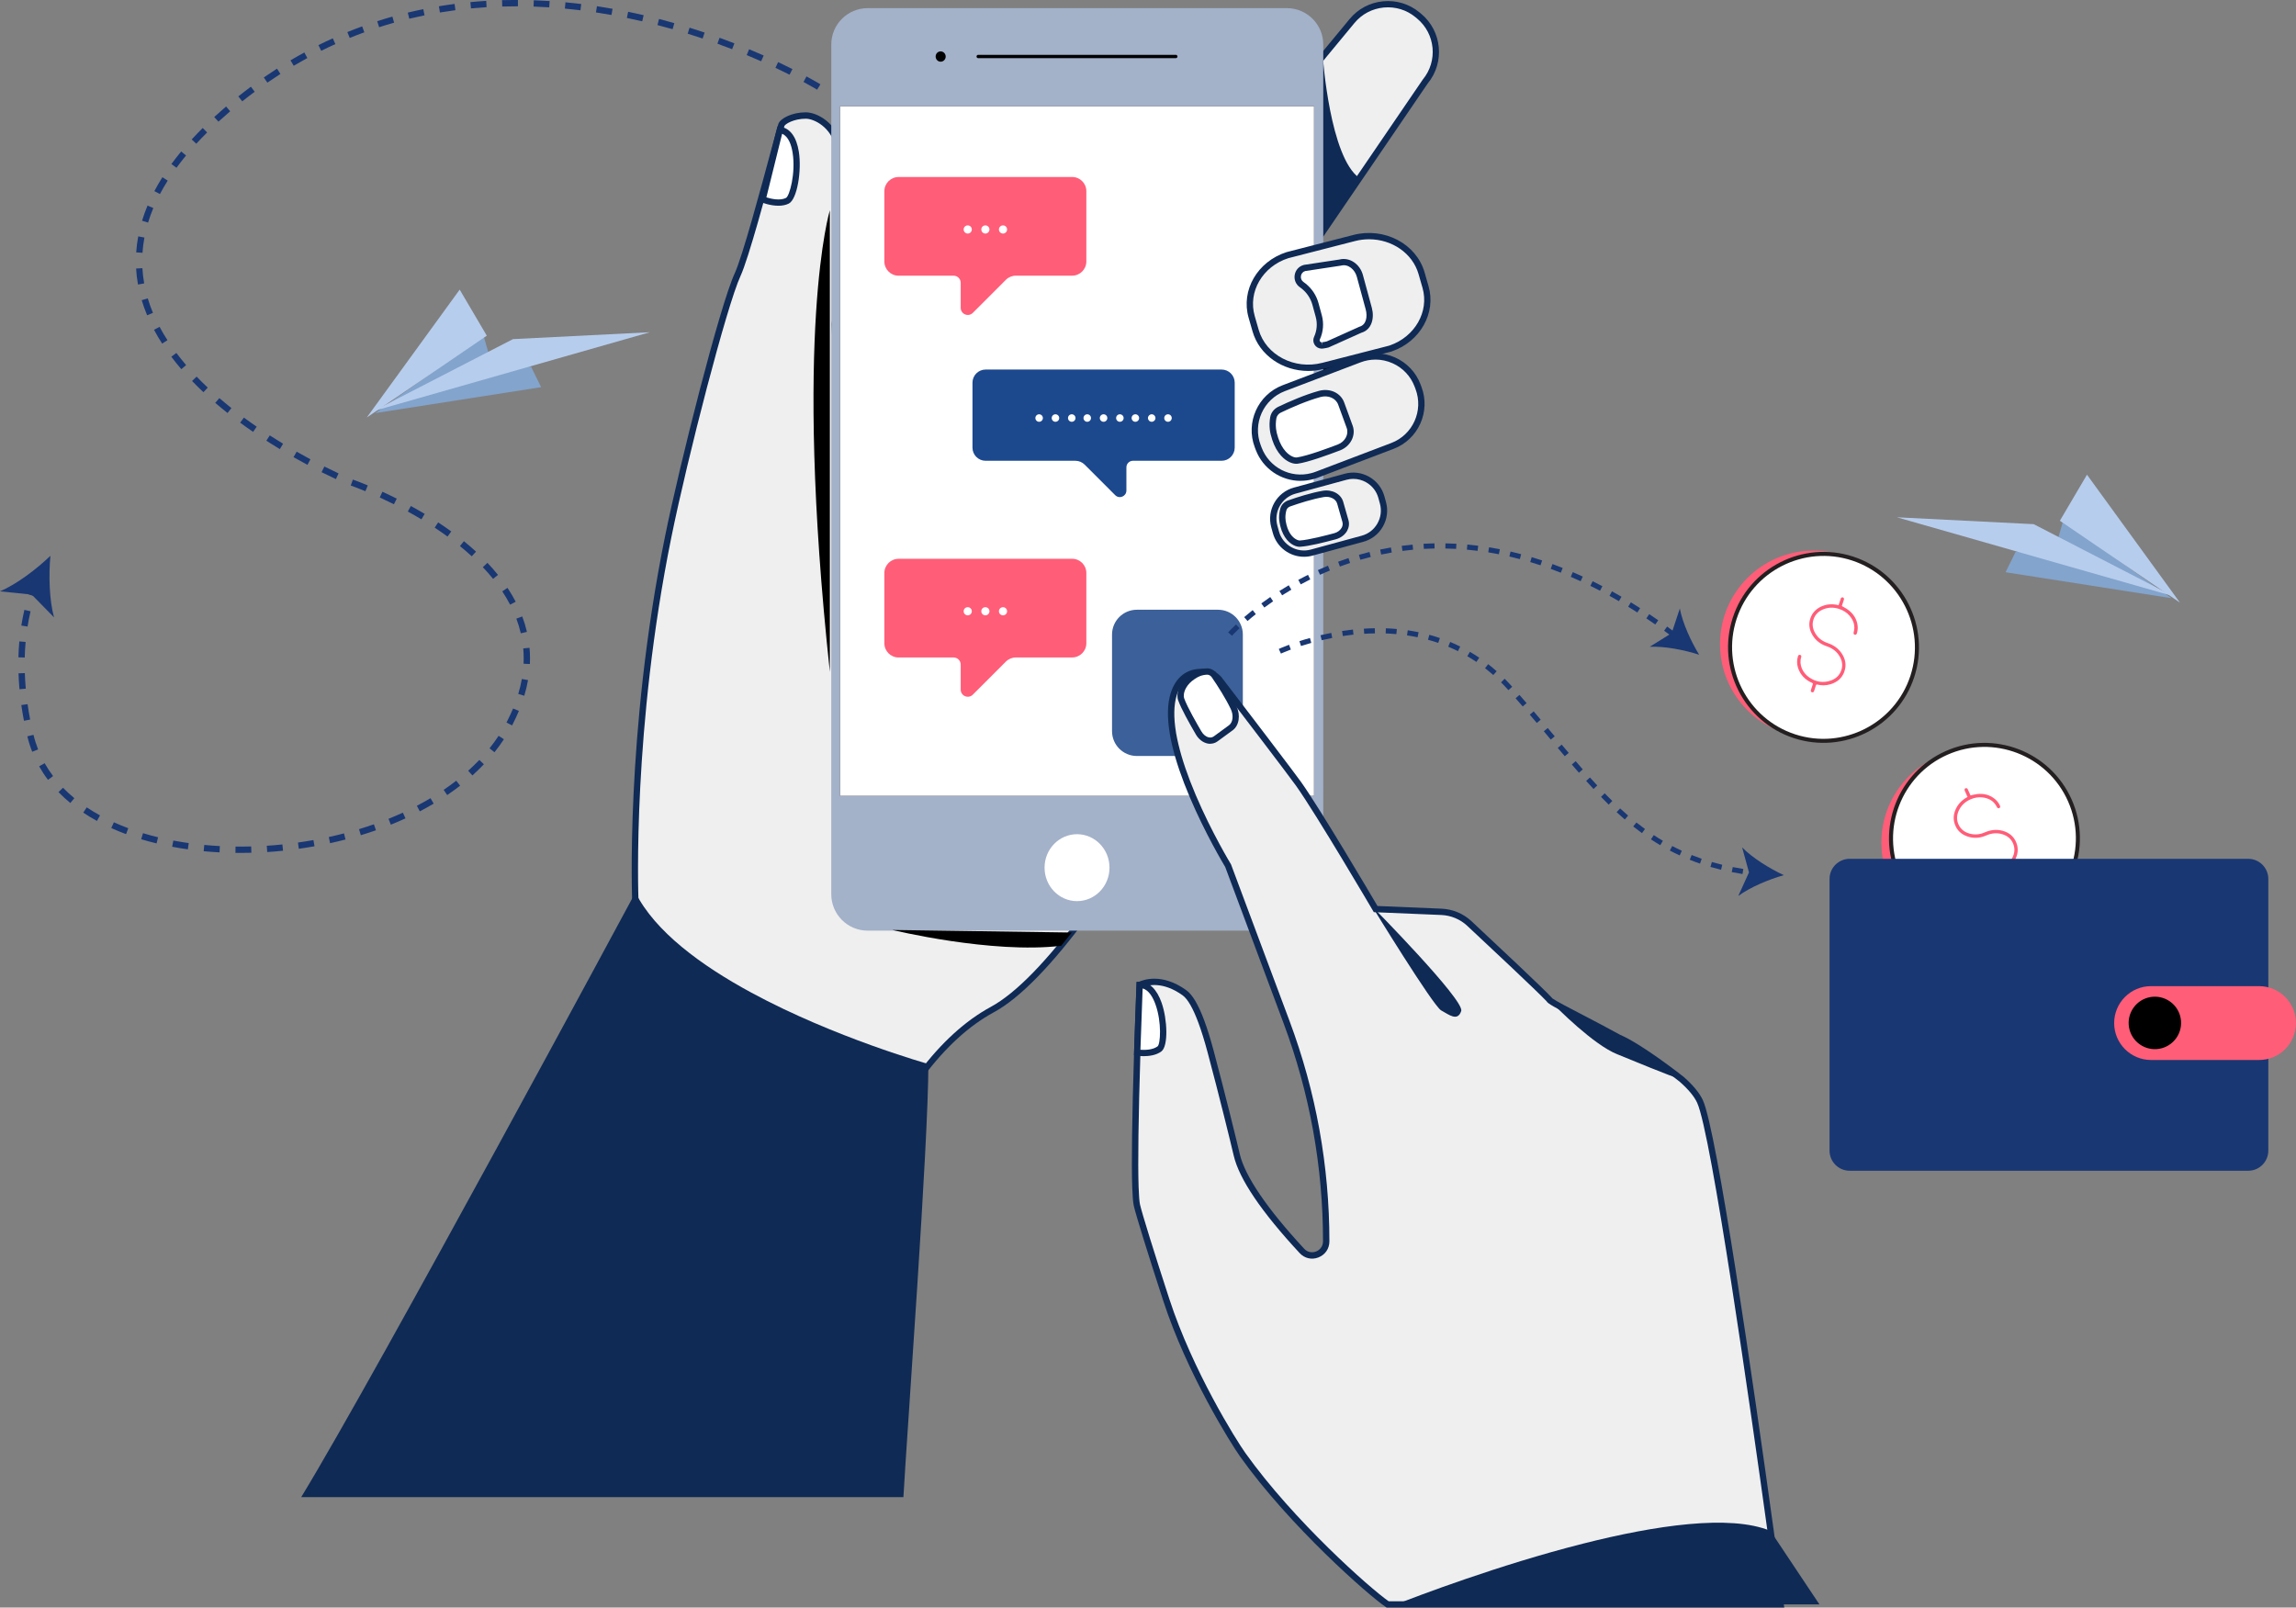 <svg width="477" height="334" viewBox="0 0 477 334" fill="none" xmlns="http://www.w3.org/2000/svg">
<rect x="0" y="0" width="477" height="334" fill="#808080" stroke="none"/>
<g clip-path="url(#clip0_992_5623)">
<path d="M296.087 16.943L282.419 36.994L269.005 56.667C268.188 57.652 267.241 57.998 266.214 57.899C262.995 57.596 259.014 52.952 255.907 50.376L255.591 50.115C251.5 46.728 250.918 40.61 254.304 36.517L274.805 11.723L280.884 4.366C284.27 0.273 290.386 -0.309 294.478 3.078L294.793 3.338C298.885 6.725 299.467 12.843 296.081 16.943H296.087Z" fill="#EFEFEF"/>
<path d="M266.547 58.568C266.417 58.568 266.287 58.562 266.151 58.549C263.539 58.302 260.722 55.676 257.999 53.137C257.107 52.307 256.272 51.527 255.486 50.877L255.17 50.617C253.053 48.864 251.747 46.387 251.487 43.638C251.227 40.889 252.044 38.207 253.796 36.096L280.389 3.951C282.14 1.833 284.616 0.526 287.365 0.266C290.113 0.006 292.794 0.83 294.904 2.576L295.22 2.836C299.597 6.459 300.216 12.955 296.613 17.339L269.543 57.038C268.695 58.072 267.693 58.574 266.547 58.574V58.568ZM275.467 11.958L275.319 12.137L254.817 36.932C253.288 38.777 252.576 41.111 252.805 43.514C253.034 45.917 254.173 48.078 256.018 49.608L256.334 49.867C257.151 50.542 257.999 51.335 258.903 52.177C261.348 54.456 264.115 57.032 266.281 57.243C267.16 57.329 267.872 57.007 268.503 56.246L295.592 16.521C298.755 12.694 298.216 7.004 294.391 3.839L294.075 3.579C292.23 2.05 289.89 1.338 287.489 1.561C285.087 1.79 282.927 2.929 281.398 4.774L275.467 11.945V11.958Z" fill="#0F2A54"/>
<path d="M282.443 67.559H273.926V81.981H282.443V67.559Z" fill="black"/>
<path d="M282.419 36.993L269.005 56.667C268.188 57.651 267.24 57.998 266.213 57.899L274.811 11.722C274.83 11.982 276.29 32.696 282.419 36.993Z" fill="#0F2A54"/>
<path d="M260.11 132.053C260.11 132.053 243.112 166.068 225.854 189.544C218.982 198.888 212.074 206.561 206.175 209.762C200.4 212.895 195.509 217.763 191.467 223.156C180.994 237.12 176.159 254.601 176.159 254.601L132.011 187.791C132.011 187.791 130.383 153.163 138.82 111.557C142.07 95.512 150.278 63.472 153.243 57.07C155.447 52.32 161.73 27.779 162.337 25.977C162.596 25.203 164.689 24.008 167.406 24.008C169.585 24.008 173.287 26.114 174.222 30.448C178.945 52.345 173.262 66.785 173.324 67.43C174.989 84.254 173.256 96.751 176.772 100.057C176.902 100.181 173.869 100.119 174.215 99.903C180.3 95.995 218.073 40.907 222.728 39.718C227.643 38.468 260.122 132.06 260.122 132.06L260.11 132.053Z" fill="#EFEFEF"/>
<path d="M176.4 256.155L131.361 187.989V187.81C131.336 187.463 129.82 152.624 138.17 111.414C141.265 96.131 149.591 63.367 152.643 56.778C154.24 53.329 158.133 38.901 160.219 31.148C161.018 28.194 161.544 26.244 161.705 25.754C162.089 24.609 164.522 23.339 167.388 23.339H167.394C169.796 23.339 173.825 25.55 174.847 30.293C177.595 43.031 177.366 55.267 174.172 66.649C174.085 66.965 173.993 67.287 173.968 67.411C174.587 73.715 174.735 79.3 174.859 84.229C175.008 89.988 175.125 94.571 175.98 97.332C180.282 92.67 188.787 81.313 197.057 70.259C211.263 51.267 220.072 39.694 222.548 39.062C223.73 38.758 226.188 38.133 243.861 85.164C252.496 108.151 260.642 131.589 260.723 131.818L260.815 132.078L260.692 132.326C260.525 132.666 243.471 166.656 226.374 189.909C218.574 200.517 211.882 207.384 206.478 210.313C201.347 213.1 196.469 217.54 191.981 223.521C181.705 237.219 176.828 254.57 176.778 254.743L176.394 256.131L176.4 256.155ZM132.655 187.574L175.93 253.065C177.304 248.669 182.194 234.414 190.941 222.76C195.54 216.629 200.561 212.059 205.859 209.186C211.09 206.35 217.639 199.606 225.321 189.153C241.589 167.034 257.819 135.131 259.398 132.004C258.494 129.403 251.029 108.008 243.037 86.706C227.847 46.189 223.848 40.752 222.82 40.362C220.468 41.18 208.082 57.738 198.116 71.058C189.251 82.904 180.808 94.193 176.537 98.67C176.735 99.029 176.964 99.333 177.218 99.574L177.558 99.896L177.372 100.33C177.261 100.571 177.1 100.936 174.686 100.714C174.234 100.67 173.677 100.621 173.547 100.088L173.435 99.636L173.856 99.345C174.147 99.159 174.525 98.837 174.977 98.397C173.856 95.499 173.733 90.725 173.565 84.279C173.435 79.356 173.293 73.77 172.674 67.491C172.655 67.287 172.711 67.076 172.928 66.308C176.066 55.131 176.283 43.112 173.584 30.584C172.68 26.398 169.115 24.665 167.406 24.665C164.85 24.665 163.104 25.791 162.962 26.182C162.807 26.634 162.231 28.782 161.501 31.501C159.254 39.836 155.49 53.787 153.844 57.342C151.015 63.441 142.862 94.942 139.464 111.686C131.448 151.219 132.556 184.831 132.661 187.581L132.655 187.574Z" fill="#0F2A54"/>
<path d="M267.347 1.69H180.264C176.086 1.69 172.699 5.078 172.699 9.258V185.791C172.699 189.97 176.086 193.358 180.264 193.358H267.347C271.524 193.358 274.911 189.97 274.911 185.791V9.258C274.911 5.078 271.524 1.69 267.347 1.69Z" fill="#A3B1C9"/>
<path d="M272.992 22.076H174.513V165.356H272.992V22.076Z" fill="black"/>
<path d="M223.755 187.227C227.481 187.227 230.502 184.114 230.502 180.273C230.502 176.433 227.481 173.319 223.755 173.319C220.029 173.319 217.008 176.433 217.008 180.273C217.008 184.114 220.029 187.227 223.755 187.227Z" fill="white"/>
<path d="M195.423 12.818C194.853 12.818 194.383 12.335 194.383 11.741C194.383 11.146 194.847 10.676 195.423 10.676C195.998 10.676 196.469 11.159 196.469 11.753C196.469 12.348 195.998 12.818 195.423 12.818Z" fill="black"/>
<path d="M203.21 12.081C203.025 12.081 202.876 11.927 202.876 11.741C202.876 11.555 203.025 11.394 203.21 11.394H244.288C244.474 11.394 244.622 11.549 244.622 11.741C244.622 11.933 244.474 12.081 244.288 12.081H203.21Z" fill="black"/>
<path d="M272.992 22.076H174.513V165.356H272.992V22.076Z" fill="white"/>
<path d="M162.027 26.987L158.449 41.434C158.449 41.434 161.575 42.715 163.587 41.719C165.593 40.728 167.233 27.767 162.027 26.987Z" fill="white"/>
<path d="M161.723 42.746C159.959 42.746 158.294 42.078 158.195 42.034L157.669 41.818L161.525 26.244L162.113 26.33C164.144 26.634 165.475 28.436 165.964 31.544C166.57 35.402 165.642 41.421 163.865 42.301C163.203 42.629 162.454 42.746 161.717 42.746H161.723ZM159.223 41.006C160.133 41.291 162.021 41.756 163.29 41.124C164.032 40.759 165.339 35.978 164.67 31.749C164.429 30.213 163.859 28.38 162.491 27.792L159.216 41.006H159.223Z" fill="#0F2A54"/>
<path d="M289.284 92.651L287.247 93.425L273.536 98.639C273.214 98.763 272.892 98.868 272.564 98.949C268.027 100.132 263.193 97.71 261.49 93.227L261.292 92.701C259.466 87.895 261.905 82.477 266.702 80.65L279.485 75.795L280.413 75.442L282.45 74.668C287.254 72.842 292.67 75.281 294.49 80.081L294.688 80.607C296.514 85.412 294.075 90.831 289.278 92.657L289.284 92.651Z" fill="#EFEFEF"/>
<path d="M270.206 99.908C266.151 99.908 262.388 97.425 260.883 93.462L260.685 92.936C258.729 87.784 261.323 82 266.473 80.037L282.221 74.049C284.709 73.108 287.421 73.188 289.859 74.284C292.298 75.38 294.162 77.356 295.109 79.839L295.307 80.365C297.263 85.517 294.663 91.301 289.519 93.258L273.771 99.246C273.418 99.382 273.066 99.493 272.725 99.574C271.883 99.791 271.035 99.896 270.206 99.896V99.908ZM285.749 74.712C284.715 74.712 283.675 74.897 282.685 75.275L266.937 81.263C262.462 82.966 260.209 87.988 261.905 92.465L262.103 92.991C263.681 97.14 268.101 99.432 272.397 98.311C272.694 98.236 272.991 98.144 273.301 98.026L289.049 92.038C293.524 90.335 295.777 85.313 294.081 80.836L293.883 80.309C293.06 78.148 291.444 76.433 289.321 75.479C288.176 74.965 286.962 74.705 285.749 74.705V74.712Z" fill="#0F2A54"/>
<path d="M278.148 92.967C275.858 93.834 271.717 95.375 269.5 95.691C268.875 95.784 267.718 95.444 266.641 94.261C265.997 93.555 265.378 92.546 264.914 91.152C264.697 90.496 264.517 89.839 264.443 89.164C264.356 88.372 264.381 87.585 264.517 86.805C264.641 86.099 265.124 85.461 265.824 85.121C265.824 85.121 265.83 85.121 265.836 85.121C268.194 83.994 271.364 82.625 274.149 81.857C276.074 81.325 278.018 82.173 278.631 83.858L278.922 84.644L280.395 88.675C281.002 90.347 280.011 92.267 278.142 92.967H278.148Z" fill="white"/>
<path d="M269.309 96.36C268.498 96.36 267.291 95.939 266.164 94.7C265.378 93.84 264.746 92.713 264.301 91.35C264.028 90.52 263.874 89.864 263.806 89.233C263.713 88.372 263.737 87.517 263.886 86.681C264.047 85.777 264.641 84.991 265.483 84.557L265.613 84.495C267.829 83.436 271.073 82.018 273.995 81.213C276.273 80.582 278.538 81.622 279.262 83.628L281.02 88.446C281.751 90.452 280.568 92.756 278.39 93.58C275.66 94.614 271.778 96.026 269.606 96.341C269.519 96.354 269.42 96.36 269.315 96.36H269.309ZM266.077 85.728C265.595 85.975 265.26 86.415 265.167 86.916C265.044 87.629 265.019 88.359 265.099 89.096C265.161 89.635 265.297 90.205 265.539 90.948C265.929 92.13 266.461 93.097 267.123 93.821C268.046 94.83 268.993 95.103 269.408 95.047C271.686 94.719 276.211 93.004 277.913 92.36C279.429 91.79 280.265 90.236 279.776 88.904L278.018 84.087C277.529 82.731 275.944 82.043 274.329 82.489C271.512 83.263 268.374 84.638 266.207 85.672L266.164 85.709L266.071 85.734L266.077 85.728Z" fill="#0F2A54"/>
<path d="M268.987 101.933L279.559 99.054C282.784 98.176 286.112 100.08 286.99 103.307L287.316 104.502C288.194 107.728 286.29 111.058 283.065 111.936L272.493 114.815C269.267 115.694 265.939 113.789 265.061 110.563L264.736 109.368C263.858 106.141 265.762 102.812 268.987 101.933Z" fill="#EFEFEF"/>
<path d="M270.906 115.68C267.953 115.68 265.242 113.717 264.431 110.733L264.103 109.538C263.131 105.965 265.242 102.274 268.813 101.302L279.386 98.422C281.107 97.952 282.915 98.187 284.475 99.079C286.034 99.97 287.149 101.413 287.619 103.135L287.947 104.33C288.418 106.051 288.182 107.859 287.291 109.42C286.4 110.98 284.957 112.095 283.237 112.566L272.664 115.445C272.076 115.606 271.488 115.68 270.906 115.68ZM281.144 99.493C280.674 99.493 280.197 99.555 279.733 99.686L269.16 102.565C266.288 103.345 264.586 106.324 265.372 109.197L265.7 110.392C266.48 113.265 269.457 114.962 272.323 114.182L282.896 111.302C284.283 110.925 285.44 110.027 286.158 108.77C286.876 107.513 287.062 106.057 286.691 104.67L286.363 103.475C285.985 102.088 285.087 100.93 283.831 100.212C283.001 99.735 282.079 99.493 281.15 99.493H281.144Z" fill="#0F2A54"/>
<path d="M277.349 111.414C275.405 111.934 271.896 112.85 270.057 112.95C269.389 112.987 268.045 112.423 267.172 110.658C266.956 110.231 266.776 109.736 266.634 109.166C266.504 108.646 266.411 108.132 266.399 107.612C266.386 106.999 266.467 106.392 266.634 105.803C266.789 105.271 267.228 104.807 267.829 104.596C267.829 104.596 267.835 104.596 267.841 104.596C269.853 103.884 272.564 103.035 274.904 102.627C276.52 102.342 278.055 103.122 278.432 104.454L278.705 105.407L279.522 108.268C279.899 109.593 278.94 110.999 277.355 111.42L277.349 111.414Z" fill="white"/>
<path d="M269.989 113.606C268.967 113.606 267.5 112.795 266.584 110.949C266.343 110.473 266.145 109.922 265.996 109.327C265.885 108.869 265.755 108.268 265.742 107.624C265.73 106.943 265.817 106.268 266.002 105.618C266.207 104.912 266.745 104.33 267.469 104.026H267.476L267.618 103.971C269.518 103.296 272.31 102.404 274.786 101.97C276.748 101.63 278.587 102.614 279.057 104.262L280.147 108.076C280.357 108.819 280.252 109.612 279.856 110.312C279.385 111.141 278.531 111.773 277.522 112.046C275.003 112.72 271.877 113.501 270.1 113.6C270.069 113.6 270.032 113.6 269.995 113.6L269.989 113.606ZM268.088 105.197L268.064 105.209C267.655 105.352 267.358 105.649 267.259 105.989C267.11 106.516 267.036 107.054 267.049 107.606C267.055 108.002 267.123 108.442 267.265 109.017C267.389 109.519 267.556 109.977 267.754 110.367C268.503 111.878 269.599 112.293 270.02 112.299C271.895 112.194 275.733 111.172 277.182 110.788C277.856 110.609 278.414 110.206 278.717 109.674C278.878 109.395 279.033 108.955 278.89 108.448L277.801 104.633C277.522 103.642 276.297 103.048 275.015 103.271C272.644 103.686 269.952 104.546 268.095 105.203L268.088 105.197Z" fill="#0F2A54"/>
<path d="M192.879 221.069C192.879 221.069 173.361 215.595 156.072 206.226C145.666 200.591 136.072 193.544 132.011 185.425C132.011 185.425 78.343 285.197 62.576 311.057H187.685C188.496 296.598 192.866 237.937 192.872 221.069H192.879Z" fill="#0F2A54"/>
<path d="M288.949 72.383C288.875 72.408 288.8 72.433 288.72 72.463L274.86 76.024C268.763 77.591 262.461 74.29 260.858 68.692L260.035 65.825C258.487 60.45 261.811 54.834 267.475 53.007L272.05 51.83L281.335 49.446C287.432 47.88 293.734 51.18 295.337 56.778L296.16 59.645C297.683 64.946 294.471 70.482 288.949 72.383Z" fill="#EFEFEF"/>
<path d="M271.778 77.071C266.485 77.071 261.651 73.826 260.227 68.878L259.404 66.011C257.763 60.32 261.224 54.338 267.272 52.388L281.168 48.815C287.619 47.155 294.254 50.648 295.963 56.599L296.786 59.466C298.389 65.033 295.041 70.984 289.16 73.002C289.079 73.033 288.999 73.058 288.912 73.083L275.015 76.656C273.932 76.934 272.836 77.071 271.766 77.071H271.778ZM284.431 49.713C283.465 49.713 282.481 49.83 281.496 50.084L267.637 53.645C262.301 55.36 259.224 60.636 260.667 65.646L261.49 68.513C263.007 73.789 268.93 76.873 274.7 75.386L288.559 71.826C288.59 71.813 288.658 71.789 288.733 71.764H288.739C293.957 69.968 296.941 64.723 295.536 59.825L294.712 56.958C293.456 52.58 289.154 49.713 284.431 49.713Z" fill="#0F2A54"/>
<path d="M282.599 68.513L275.864 71.547C275.864 71.547 275.839 71.547 275.821 71.56C275.548 71.634 275.276 71.69 275.003 71.727C274.892 71.746 274.774 71.758 274.663 71.77C274.613 71.77 274.57 71.77 274.521 71.77C273.778 71.746 273.27 70.959 273.592 70.259C274.23 68.872 274.403 67.269 273.976 65.689L273.815 65.101C273.815 65.101 273.815 65.089 273.815 65.082L273.295 63.169C272.88 61.646 272.001 60.37 270.856 59.447C270.72 59.336 270.578 59.231 270.429 59.132C269.098 58.209 269.439 56.122 270.992 55.689C271.005 55.689 271.017 55.682 271.036 55.676L278.427 54.555C280.253 54.06 282.011 55.466 282.512 57.292L283.106 59.472L284.369 64.117C284.864 65.95 284.431 68.012 282.605 68.513H282.599Z" fill="white"/>
<path d="M274.576 72.427C274.576 72.427 274.52 72.427 274.49 72.427C273.932 72.408 273.406 72.105 273.103 71.609C272.8 71.12 272.762 70.513 273.004 69.987C273.598 68.692 273.722 67.231 273.351 65.863L272.663 63.348C272.298 62.011 271.531 60.84 270.441 59.967C270.311 59.862 270.181 59.769 270.051 59.676C269.222 59.1 268.807 58.116 268.98 57.113C269.147 56.116 269.853 55.329 270.819 55.063L270.936 55.032L278.29 53.917C280.339 53.391 282.512 54.815 283.143 57.125L285 63.949C285.57 66.061 285.007 68.507 282.828 69.132L276.031 72.185C275.709 72.272 275.412 72.334 275.102 72.377C275.003 72.395 274.892 72.408 274.78 72.42C274.694 72.433 274.626 72.433 274.57 72.433L274.576 72.427ZM274.471 65.002L274.613 65.516C275.065 67.181 274.917 68.959 274.199 70.532C274.118 70.705 274.18 70.847 274.223 70.922C274.26 70.978 274.36 71.114 274.551 71.12L274.669 71.77L274.638 71.114C274.725 71.101 274.818 71.095 274.904 71.083C275.164 71.046 275.418 70.996 275.653 70.928L282.425 67.881C283.88 67.485 284.121 65.745 283.731 64.29L281.874 57.466C281.484 56.048 280.123 54.772 278.594 55.187L278.519 55.199L271.165 56.314C270.689 56.444 270.355 56.822 270.274 57.317C270.187 57.825 270.385 58.295 270.8 58.587C270.961 58.698 271.116 58.809 271.271 58.939C272.571 59.986 273.493 61.392 273.926 62.995L274.471 64.996V65.002Z" fill="#0F2A54"/>
<path d="M112.425 80.44L77.939 85.833L100.472 69.801L101.877 74.7L110.351 76.235L112.425 80.44Z" fill="#83A4CC"/>
<path d="M77.568 85.412L106.575 70.457L135.001 69.027L77.568 85.412Z" fill="#B7CDED"/>
<path d="M95.501 60.172L76.2 86.743L101.134 69.745L95.501 60.172Z" fill="#B7CDED"/>
<path d="M185.37 193.209C185.37 193.209 206.02 198.232 220.456 196.504L222.672 193.748L185.376 193.216L185.37 193.209Z" fill="black"/>
<path d="M253.047 126.684H236.185C233.337 126.684 231.028 128.994 231.028 131.842V151.912C231.028 154.761 233.337 157.07 236.185 157.07H253.047C255.894 157.07 258.203 154.761 258.203 151.912V131.842C258.203 128.994 255.894 126.684 253.047 126.684Z" fill="#3C6099"/>
<path d="M369.935 333.343H288.268C284.35 330.718 268.224 316.364 258.19 302.288C256.55 299.985 247.296 285.408 242.282 270.069C239.149 260.489 236.611 252.285 236.178 250.408C236.03 249.752 235.931 248.458 235.869 246.699V246.68C235.658 240.407 235.949 228.308 236.246 218.697V218.654L236.252 218.53C236.265 218.109 236.277 217.694 236.296 217.279V217.266C236.296 217.223 236.296 217.186 236.296 217.143C236.351 215.471 236.407 213.898 236.457 212.467C236.58 208.888 236.692 206.201 236.735 205.148L236.754 204.659C236.884 204.584 240.815 202.491 246.064 206.275C247.333 207.191 248.503 209.396 249.574 212.282C250.255 214.121 250.898 216.232 251.493 218.462C253.783 227.026 256.271 237.132 256.921 239.937C258.351 246.098 265.464 254.526 270.472 259.92C272.267 261.858 275.504 260.582 275.516 257.944C275.516 242.395 272.731 226.964 267.29 212.399L262.913 200.689L257.738 186.837L255.139 179.877C255.139 179.877 251.152 173.325 247.803 165.442C246.336 161.993 244.999 158.29 244.163 154.773C243.965 153.937 243.798 153.107 243.662 152.296C243.173 149.317 243.136 146.555 243.823 144.314C245.042 140.313 247.791 139.558 249.902 139.645C250.118 139.651 250.329 139.669 250.533 139.694C250.737 139.719 250.942 139.756 251.14 139.812C251.511 139.911 251.864 140.059 252.186 140.251C252.724 140.567 253.195 141.001 253.554 141.533C253.554 141.533 255.337 143.862 257.726 146.989C259.298 149.051 261.137 151.454 262.901 153.776C266.046 157.906 268.961 161.764 269.766 162.891C274.105 168.997 285.78 188.899 285.78 188.899L299.454 189.475C301.614 189.568 303.675 190.429 305.254 191.902C310.113 196.441 320.593 206.269 321.881 207.73C321.881 208.207 330.021 212.127 336.316 215.613C340.816 217.514 349.365 224.258 349.365 224.258C351.135 225.824 352.485 227.379 353.172 228.865C356.1 235.243 364.054 290.733 367.849 318.166C369.074 326.984 369.867 332.904 369.929 333.362L369.935 333.343Z" fill="#EFEFEF"/>
<path d="M370.69 334H288.076L287.909 333.888C284.344 331.498 267.946 317.094 257.664 302.666C255.683 299.886 246.602 285.383 241.669 270.268C238.561 260.75 235.986 252.452 235.553 250.545C235.398 249.87 235.293 248.619 235.225 246.712C235.052 241.634 235.182 232.209 235.603 218.672L235.652 217.106C235.708 215.446 235.757 213.873 235.807 212.443C235.931 208.864 236.042 206.17 236.085 205.117L236.129 203.996H236.605C237.447 203.594 241.384 202.077 246.454 205.73C247.741 206.659 248.961 208.721 250.193 212.04C250.83 213.762 251.486 215.861 252.13 218.276C254.489 227.088 256.977 237.225 257.565 239.77C258.63 244.352 263.26 251.158 270.954 259.456C271.722 260.279 272.731 260.292 273.418 260.019C274.111 259.747 274.854 259.053 274.86 257.92C274.86 242.395 272.106 227.15 266.671 212.604L254.544 180.137C254.154 179.487 250.366 173.133 247.197 165.672C245.513 161.702 244.275 158.073 243.526 154.897C243.322 154.042 243.148 153.194 243.012 152.376V152.321C242.467 149.039 242.529 146.271 243.192 144.097C244.238 140.654 246.633 138.827 249.92 138.964C250.156 138.97 250.378 138.988 250.601 139.013C250.849 139.044 251.084 139.087 251.307 139.149C251.666 139.242 252.019 139.385 252.353 139.564H252.52L252.644 139.732C253.22 140.091 253.715 140.561 254.105 141.137C254.105 141.137 255.881 143.453 258.258 146.568L258.382 146.729C259.93 148.754 261.719 151.095 263.433 153.355C267.445 158.631 269.63 161.535 270.311 162.489C274.316 168.13 284.672 185.685 286.176 188.237L299.491 188.794C301.806 188.893 304.016 189.816 305.712 191.401C310.28 195.668 321.045 205.755 322.382 207.278L322.518 207.439C323.175 207.935 326.034 209.421 328.808 210.864C331.284 212.152 334.088 213.613 336.613 215.013C341.151 216.945 349.427 223.453 349.78 223.732C351.761 225.478 353.091 227.1 353.772 228.58C356.682 234.915 364.252 287.365 368.505 318.067C369.588 325.894 370.337 331.436 370.535 332.904L370.684 334.006L370.69 334ZM288.479 332.687H369.192C368.938 330.786 368.22 325.491 367.217 318.24C363.8 293.582 355.537 235.534 352.59 229.125C351.99 227.812 350.764 226.332 348.95 224.735C348.895 224.691 340.451 218.047 336.081 216.202L336.019 216.171C333.506 214.777 330.696 213.316 328.213 212.022C322.723 209.161 321.553 208.511 321.311 208.034C319.578 206.157 308.306 195.606 304.827 192.361C303.36 190.992 301.453 190.193 299.448 190.107L285.415 189.518L285.235 189.209C285.118 189.011 273.523 169.263 269.252 163.25C268.373 162.012 264.919 157.467 262.4 154.154C260.679 151.893 258.896 149.553 257.349 147.528L257.225 147.367C254.835 144.24 253.053 141.911 253.053 141.911C252.724 141.434 252.335 141.069 251.87 140.797H251.858C251.573 140.629 251.282 140.506 250.979 140.425C250.812 140.382 250.638 140.345 250.459 140.326C250.279 140.307 250.081 140.289 249.883 140.283C247.16 140.184 245.333 141.595 244.454 144.493C243.848 146.481 243.805 149.07 244.318 152.172V152.228C244.454 152.996 244.622 153.801 244.813 154.612C245.55 157.72 246.757 161.275 248.416 165.176C251.703 172.923 255.665 179.456 255.708 179.524L255.764 179.635L267.915 212.158C273.406 226.853 276.185 242.253 276.185 257.932C276.179 259.437 275.306 260.706 273.907 261.251C272.514 261.796 271.023 261.45 270.007 260.353C262.041 251.765 257.429 244.941 256.302 240.073C255.714 237.534 253.232 227.416 250.874 218.623C250.236 216.245 249.598 214.183 248.973 212.505C247.853 209.483 246.751 207.563 245.699 206.801C241.564 203.823 238.394 204.684 237.41 205.08V205.167C237.361 206.226 237.255 208.913 237.132 212.486C237.082 213.917 237.026 215.489 236.977 217.161L236.927 218.685C236.506 232.228 236.376 241.628 236.55 246.662C236.612 248.476 236.711 249.684 236.841 250.266C237.268 252.142 239.83 260.384 242.926 269.871C247.81 284.826 256.785 299.167 258.748 301.911C268.788 315.992 284.666 330.03 288.497 332.693L288.479 332.687Z" fill="#0F2A54"/>
<path d="M285.068 188.324C285.068 188.324 297.733 209 299.405 209.929C301.082 210.858 302.828 212.288 303.571 210.053C304.314 207.817 285.068 188.324 285.068 188.324Z" fill="#0F2A54"/>
<path d="M349.439 224.295C349.439 224.295 349.396 224.258 349.377 224.24C349.377 224.24 340.828 217.496 336.328 215.595C330.553 212.394 323.217 208.827 322.054 207.898C323.397 209.434 331.178 217.137 335.969 219.032C339.002 220.233 346.876 223.59 349.439 224.295Z" fill="#0F2A54"/>
<path d="M249.011 152.271C247.94 150.438 246.027 147.113 245.371 145.255C245.185 144.729 245.21 143.676 245.854 142.555C246.238 141.88 246.85 141.187 247.773 140.568C248.206 140.277 248.646 140.017 249.116 139.843C249.673 139.639 250.249 139.534 250.837 139.527C251.369 139.527 251.926 139.831 252.31 140.382C252.31 140.382 252.31 140.382 252.31 140.388C253.579 142.24 255.182 144.754 256.272 147.033C257.027 148.605 256.792 150.426 255.69 151.219L255.176 151.596L252.545 153.516C251.45 154.315 249.877 153.77 249.005 152.271H249.011Z" fill="white"/>
<path d="M251.425 154.538C251.239 154.538 251.047 154.519 250.855 154.476C249.902 154.271 249.023 153.59 248.447 152.6C247.172 150.407 245.402 147.293 244.758 145.472C244.523 144.809 244.523 143.565 245.29 142.227C245.773 141.385 246.485 140.642 247.407 140.023C247.977 139.639 248.435 139.397 248.893 139.224C249.524 138.995 250.174 138.877 250.83 138.865C251.555 138.877 252.26 139.23 252.756 139.874L252.786 139.893L252.867 140.023C254.062 141.769 255.721 144.339 256.872 146.735C257.77 148.605 257.429 150.76 256.08 151.739L252.935 154.036C252.489 154.358 251.969 154.525 251.418 154.525L251.425 154.538ZM250.855 140.178H250.849C250.341 140.184 249.834 140.277 249.345 140.456C248.992 140.586 248.614 140.791 248.144 141.113C247.389 141.62 246.813 142.221 246.429 142.89C245.884 143.831 245.872 144.692 245.996 145.045C246.671 146.958 248.788 150.581 249.586 151.949C249.976 152.624 250.539 153.076 251.134 153.2C251.4 153.256 251.802 153.268 252.174 152.99L255.318 150.692C256.154 150.085 256.315 148.605 255.696 147.317C254.6 145.026 253.003 142.549 251.839 140.846L251.771 140.741C251.53 140.394 251.183 140.184 250.861 140.184L250.855 140.178Z" fill="#0F2A54"/>
<path d="M377.994 333.343H290.045C294.458 331.61 311.333 325.163 328.826 320.73C328.857 320.73 328.882 320.717 328.907 320.711C343.93 316.909 359.399 314.605 367.799 318.061L367.861 318.154L377.994 333.35V333.343Z" fill="#0F2A54"/>
<path d="M236.76 204.653L236.259 218.697C236.259 218.697 239.211 219.18 240.889 217.923C242.567 216.673 241.681 204.486 236.76 204.653Z" fill="white"/>
<path d="M237.571 219.44C236.785 219.44 236.209 219.348 236.153 219.341L235.584 219.248L236.129 204.015L236.742 203.997C236.779 203.997 236.822 203.997 236.859 203.997C238.76 203.997 240.344 205.532 241.328 208.344C242.548 211.83 242.746 217.354 241.279 218.45C240.183 219.267 238.667 219.44 237.571 219.44ZM236.933 218.109C237.806 218.171 239.471 218.165 240.493 217.397C241.087 216.939 241.39 212.4 240.053 208.678C239.558 207.303 238.716 205.712 237.385 205.371L236.927 218.109H236.933Z" fill="#0F2A54"/>
<path d="M49.967 177.208C49.614 177.208 49.261 177.208 48.914 177.202L48.933 175.889C50.016 175.902 51.099 175.889 52.183 175.865L52.22 177.177C51.471 177.196 50.722 177.208 49.973 177.208H49.967ZM45.609 177.097C44.494 177.035 43.386 176.954 42.316 176.855L42.439 175.549C43.492 175.648 44.587 175.728 45.677 175.79L45.609 177.097ZM55.513 177.029L55.426 175.722C56.503 175.654 57.593 175.561 58.67 175.45L58.8 176.756C57.71 176.868 56.602 176.961 55.507 177.029H55.513ZM39.029 176.465C37.927 176.31 36.825 176.131 35.766 175.927L36.008 174.639C37.048 174.837 38.125 175.01 39.208 175.165L39.029 176.465ZM62.081 176.354L61.901 175.053C62.966 174.905 64.049 174.731 65.114 174.539L65.343 175.827C64.26 176.019 63.164 176.193 62.081 176.348V176.354ZM32.529 175.233C31.446 174.973 30.375 174.676 29.335 174.366L29.712 173.109C30.728 173.419 31.78 173.703 32.838 173.957L32.529 175.233ZM68.58 175.19L68.302 173.908C69.354 173.679 70.419 173.425 71.459 173.152L71.787 174.422C70.728 174.694 69.645 174.954 68.574 175.19H68.58ZM74.969 173.53L74.585 172.273C75.625 171.957 76.665 171.617 77.674 171.264L78.107 172.502C77.079 172.861 76.027 173.208 74.969 173.53ZM26.19 173.307C25.144 172.917 24.11 172.496 23.12 172.044L23.658 170.849C24.624 171.282 25.627 171.697 26.648 172.075L26.19 173.301V173.307ZM81.202 171.338L80.713 170.124C81.722 169.716 82.725 169.288 83.697 168.842L84.241 170.031C83.257 170.483 82.236 170.923 81.202 171.338ZM20.142 170.564C19.152 170.019 18.192 169.437 17.295 168.836L18.025 167.746C18.892 168.328 19.814 168.886 20.774 169.412L20.142 170.564ZM87.213 168.576L86.606 167.412C87.572 166.91 88.525 166.378 89.435 165.839L90.103 166.966C89.169 167.517 88.197 168.062 87.206 168.576H87.213ZM14.615 166.842C13.742 166.124 12.912 165.362 12.151 164.576L13.092 163.666C13.816 164.415 14.608 165.146 15.444 165.833L14.608 166.842H14.615ZM92.907 165.189L92.171 164.105C93.075 163.492 93.954 162.854 94.789 162.204L95.594 163.238C94.74 163.901 93.836 164.557 92.907 165.189ZM9.972 162.031C9.291 161.133 8.678 160.185 8.134 159.219L9.279 158.575C9.792 159.492 10.381 160.384 11.024 161.238L9.978 162.025L9.972 162.031ZM98.144 161.114L97.265 160.136C98.076 159.405 98.856 158.65 99.581 157.888L100.528 158.792C99.779 159.579 98.974 160.359 98.144 161.108V161.114ZM102.725 156.29L101.704 155.473C102.378 154.625 103.016 153.752 103.592 152.878L104.687 153.597C104.087 154.507 103.425 155.417 102.725 156.29ZM6.691 156.185C6.283 155.151 5.942 154.074 5.682 152.984L6.957 152.674C7.205 153.708 7.533 154.724 7.917 155.708L6.697 156.191L6.691 156.185ZM106.383 150.717L105.22 150.117L105.331 149.906C105.795 149.002 106.223 148.092 106.594 147.2L107.801 147.702C107.417 148.624 106.978 149.572 106.495 150.507L106.383 150.717ZM4.977 149.751C4.766 148.661 4.58 147.565 4.426 146.488L5.726 146.302C5.874 147.355 6.06 148.432 6.264 149.504L4.977 149.751ZM108.928 144.556L107.671 144.178C107.981 143.138 108.234 142.091 108.414 141.069L109.701 141.299C109.51 142.37 109.25 143.472 108.921 144.556H108.928ZM4.048 143.2C3.949 142.091 3.881 140.977 3.844 139.893L5.156 139.85C5.193 140.908 5.261 141.998 5.354 143.082L4.048 143.2ZM110.079 137.961L108.773 137.899C108.791 137.534 108.798 137.168 108.798 136.809C108.798 136.109 108.767 135.403 108.705 134.716L110.011 134.598C110.079 135.329 110.11 136.072 110.11 136.809C110.11 137.187 110.104 137.571 110.085 137.961H110.079ZM5.138 136.611L3.825 136.574C3.856 135.459 3.918 134.345 4.017 133.261L5.323 133.378C5.23 134.437 5.162 135.521 5.138 136.605V136.611ZM108.197 131.583C107.962 130.561 107.652 129.539 107.275 128.536L108.501 128.078C108.897 129.131 109.225 130.214 109.472 131.285L108.197 131.583ZM5.726 130.177L4.432 129.973C4.605 128.87 4.822 127.774 5.069 126.709L6.345 127.007C6.103 128.041 5.893 129.106 5.726 130.177ZM105.975 125.626C105.498 124.703 104.947 123.774 104.347 122.864L105.436 122.139C106.062 123.087 106.637 124.053 107.139 125.019L105.975 125.626ZM7.199 123.898L5.948 123.502C6.072 123.105 6.202 122.721 6.332 122.35L7.57 122.783C7.446 123.142 7.316 123.514 7.199 123.898ZM102.44 120.269C101.784 119.458 101.072 118.641 100.311 117.842L101.264 116.938C102.044 117.761 102.781 118.603 103.462 119.446L102.44 120.269ZM98.008 115.575C97.234 114.863 96.411 114.151 95.557 113.458L96.38 112.442C97.253 113.154 98.095 113.879 98.893 114.609L98.008 115.575ZM92.982 111.482C92.128 110.863 91.23 110.237 90.308 109.631L91.026 108.535C91.967 109.154 92.883 109.785 93.749 110.417L92.976 111.476L92.982 111.482ZM87.553 107.903C86.637 107.352 85.684 106.807 84.724 106.281L85.356 105.129C86.327 105.661 87.293 106.212 88.228 106.77L87.553 107.897V107.903ZM81.84 104.77C80.874 104.287 79.883 103.81 78.899 103.358L79.444 102.169C80.441 102.627 81.443 103.104 82.428 103.599L81.84 104.77ZM75.909 102.057C74.436 101.444 73.371 101.054 72.87 100.875L73.309 99.642C73.823 99.828 74.907 100.224 76.411 100.85L75.909 102.063V102.057ZM69.781 99.537C68.809 99.085 67.806 98.602 66.804 98.1L67.392 96.93C68.382 97.425 69.373 97.902 70.332 98.354L69.781 99.543V99.537ZM63.87 96.577C62.953 96.088 61.982 95.555 60.979 94.986L61.629 93.846C62.625 94.41 63.585 94.936 64.489 95.425L63.87 96.583V96.577ZM58.131 93.314C57.184 92.738 56.243 92.149 55.333 91.567L56.045 90.465C56.943 91.047 57.877 91.629 58.812 92.193L58.131 93.314ZM52.585 89.734C51.675 89.109 50.765 88.465 49.892 87.815L50.672 86.762C51.533 87.4 52.43 88.038 53.328 88.651L52.585 89.728V89.734ZM47.268 85.808C46.389 85.109 45.534 84.403 44.717 83.703L45.572 82.712C46.37 83.4 47.218 84.099 48.078 84.787L47.261 85.815L47.268 85.808ZM42.26 81.486C41.443 80.718 40.65 79.932 39.901 79.158L40.848 78.248C41.579 79.009 42.353 79.777 43.157 80.532L42.26 81.486ZM37.673 76.706C36.936 75.851 36.237 74.978 35.593 74.117L36.639 73.331C37.27 74.167 37.952 75.015 38.669 75.851L37.673 76.706ZM33.686 71.392C33.074 70.445 32.51 69.479 31.997 68.519L33.154 67.906C33.643 68.829 34.194 69.764 34.788 70.68L33.686 71.392ZM30.567 65.51C30.133 64.469 29.756 63.41 29.44 62.37L30.697 61.992C30.994 62.996 31.359 64.005 31.774 65.002L30.567 65.504V65.51ZM28.666 59.113C28.468 58.011 28.338 56.896 28.276 55.794L29.582 55.719C29.644 56.772 29.768 57.837 29.954 58.884L28.666 59.113ZM29.601 52.524L28.295 52.438C28.369 51.335 28.512 50.214 28.716 49.112L30.003 49.354C29.805 50.406 29.675 51.471 29.601 52.524ZM30.765 46.245L29.514 45.861C29.83 44.821 30.214 43.762 30.647 42.715L31.854 43.223C31.433 44.226 31.068 45.242 30.765 46.239V46.245ZM33.228 40.319L32.071 39.706C32.572 38.752 33.136 37.78 33.736 36.826L34.844 37.526C34.256 38.455 33.717 39.39 33.228 40.313V40.319ZM36.664 34.857L35.605 34.083C36.243 33.216 36.924 32.337 37.642 31.47L38.651 32.306C37.952 33.154 37.283 34.009 36.664 34.857ZM40.786 29.86L39.821 28.974C40.545 28.188 41.319 27.383 42.111 26.59L43.034 27.519C42.247 28.299 41.492 29.086 40.78 29.86H40.786ZM45.386 25.278L44.501 24.312C45.299 23.581 46.129 22.85 46.971 22.126L47.819 23.123C46.989 23.835 46.166 24.559 45.38 25.278H45.386ZM50.332 21.054L49.515 20.026C50.375 19.339 51.254 18.664 52.127 18.014L52.907 19.067C52.046 19.711 51.18 20.373 50.332 21.054ZM169.758 18.633C169.758 18.633 168.749 18.008 166.929 17.029L167.554 15.877C169.405 16.881 170.408 17.494 170.445 17.518L169.758 18.633ZM55.55 17.172L54.807 16.094C55.711 15.469 56.633 14.85 57.549 14.261L58.255 15.364C57.351 15.946 56.441 16.552 55.55 17.166V17.172ZM164.038 15.518C163.153 15.072 162.175 14.596 161.104 14.088L161.661 12.905C162.739 13.413 163.729 13.902 164.627 14.348L164.038 15.518ZM61.022 13.661L60.354 12.534C61.301 11.976 62.266 11.425 63.226 10.905L63.851 12.057C62.91 12.571 61.957 13.11 61.022 13.661ZM158.133 12.732C157.18 12.311 156.183 11.883 155.131 11.444L155.632 10.23C156.691 10.67 157.7 11.103 158.659 11.53L158.127 12.732H158.133ZM66.736 10.552L66.154 9.375C67.138 8.886 68.141 8.409 69.137 7.964L69.676 9.159C68.698 9.598 67.707 10.069 66.736 10.552ZM152.104 10.224C151.12 9.84 150.098 9.456 149.046 9.078L149.492 7.846C150.55 8.23 151.584 8.62 152.574 9.004L152.098 10.224H152.104ZM145.969 8.001C144.96 7.66 143.927 7.326 142.868 6.998L143.258 5.747C144.329 6.081 145.375 6.416 146.39 6.762L145.969 8.007V8.001ZM72.66 7.877L72.164 6.663C73.186 6.248 74.219 5.852 75.241 5.48L75.687 6.713C74.678 7.078 73.656 7.474 72.653 7.883L72.66 7.877ZM139.736 6.063C138.708 5.771 137.656 5.48 136.591 5.208L136.919 3.939C137.997 4.217 139.055 4.508 140.095 4.805L139.736 6.069V6.063ZM78.769 5.654L78.367 4.403C79.407 4.069 80.465 3.747 81.524 3.449L81.877 4.713C80.831 5.004 79.784 5.319 78.763 5.654H78.769ZM133.422 4.428C132.376 4.186 131.311 3.951 130.234 3.728L130.5 2.446C131.59 2.669 132.661 2.904 133.719 3.152L133.422 4.428ZM85.028 3.895L84.718 2.62C85.795 2.359 86.878 2.118 87.937 1.901L88.197 3.183C87.151 3.4 86.08 3.635 85.021 3.889L85.028 3.895ZM127.034 3.115C125.963 2.923 124.886 2.743 123.815 2.582L124.013 1.288C125.09 1.449 126.186 1.635 127.263 1.827L127.034 3.115ZM91.397 2.595L91.18 1.301C92.251 1.121 93.353 0.96 94.443 0.818L94.61 2.118C93.533 2.26 92.45 2.421 91.391 2.595H91.397ZM120.59 2.137C119.513 2.007 118.423 1.883 117.352 1.784L117.476 0.477C118.559 0.576 119.661 0.7 120.751 0.83L120.59 2.13V2.137ZM97.847 1.746L97.724 0.44C98.801 0.335 99.909 0.248 101.01 0.18L101.091 1.486C100.001 1.554 98.912 1.641 97.847 1.74V1.746ZM114.103 1.524C113.019 1.455 111.924 1.4 110.853 1.363L110.896 0.056C111.979 0.093 113.087 0.149 114.189 0.217L114.103 1.524ZM104.341 1.344L104.304 0.031C105.3 0 106.291 -0.012 107.275 -0.012H107.603V1.313H107.281C106.303 1.313 105.325 1.325 104.341 1.356V1.344Z" fill="#193773"/>
<path d="M10.474 115.476C10.102 119.427 10.22 124.616 11.229 128.276L6.593 123.539L0 122.864C3.491 121.365 7.614 118.232 10.474 115.476Z" fill="#193773"/>
<path d="M172.408 43.681C172.408 43.681 164.751 68.519 172.408 139.62V43.681Z" fill="black"/>
<path d="M410.271 194.492C420.992 194.492 429.683 185.797 429.683 175.072C429.683 164.347 420.992 155.653 410.271 155.653C399.55 155.653 390.858 164.347 390.858 175.072C390.858 185.797 399.55 194.492 410.271 194.492Z" fill="#FF5D78"/>
<path d="M412.276 193.606C422.997 193.606 431.688 184.912 431.688 174.186C431.688 163.461 422.997 154.767 412.276 154.767C401.554 154.767 392.863 163.461 392.863 174.186C392.863 184.912 401.554 193.606 412.276 193.606Z" fill="white"/>
<path d="M420.317 192.318C410.32 196.758 398.583 192.231 394.145 182.23C389.707 172.23 394.232 160.489 404.229 156.049C414.226 151.609 425.962 156.136 430.401 166.136C434.839 176.137 430.314 187.878 420.317 192.318ZM404.569 156.817C394.993 161.065 390.666 172.316 394.913 181.896C399.159 191.476 410.406 195.804 419.983 191.556C429.559 187.308 433.886 176.057 429.639 166.477C425.393 156.897 414.145 152.563 404.569 156.817Z" fill="#231F20"/>
<path d="M418.875 175.023C419.438 176.391 419.215 177.704 418.46 178.942C417.965 179.754 417.284 180.373 416.454 180.825C416.337 180.887 416.324 180.943 416.38 181.06C416.566 181.456 416.739 181.859 416.912 182.261C416.987 182.429 416.937 182.583 416.807 182.683C416.671 182.782 416.528 182.775 416.398 182.683C416.337 182.633 416.293 182.553 416.256 182.478C416.089 182.113 415.922 181.754 415.773 181.382C415.711 181.221 415.643 181.196 415.476 181.252C414.003 181.729 412.561 181.667 411.199 180.881C410.487 180.466 409.948 179.877 409.596 179.128C409.478 178.88 409.534 178.682 409.75 178.589C409.924 178.521 410.103 178.577 410.177 178.744C410.889 180.342 412.66 181.023 414.251 180.812C415.916 180.596 417.216 179.785 418.026 178.298C418.571 177.301 418.67 176.242 418.194 175.184C417.785 174.267 417.061 173.685 416.126 173.369C414.95 172.967 413.792 173.078 412.66 173.574C411.453 174.1 410.208 174.23 408.939 173.852C407.534 173.431 406.531 172.552 406.08 171.134C405.739 170.087 405.869 169.053 406.333 168.062C406.835 166.991 407.639 166.205 408.661 165.635C408.686 165.622 408.71 165.61 408.76 165.579L408.357 164.675C408.296 164.539 408.24 164.409 408.178 164.273C408.091 164.062 408.153 163.87 408.333 163.783C408.512 163.697 408.716 163.783 408.816 163.994C408.989 164.378 409.156 164.768 409.329 165.152C409.348 165.195 409.373 165.239 409.385 165.263C409.837 165.164 410.27 165.04 410.716 164.985C412.14 164.817 413.433 165.133 414.535 166.087C414.95 166.446 415.272 166.892 415.501 167.394C415.6 167.61 415.532 167.808 415.352 167.901C415.167 167.988 414.975 167.901 414.87 167.691C414.257 166.446 413.211 165.839 411.873 165.678C410.994 165.573 410.159 165.734 409.348 166.093C408.283 166.57 407.472 167.307 406.971 168.353C406.519 169.301 406.439 170.279 406.866 171.258C407.299 172.255 408.085 172.868 409.113 173.171C410.215 173.499 411.292 173.4 412.338 172.942C413.526 172.428 414.746 172.261 416.008 172.601C417.339 172.954 418.348 173.728 418.875 175.023Z" fill="#FF5D78"/>
<path d="M376.75 153.244C387.471 153.244 396.162 144.549 396.162 133.824C396.162 123.099 387.471 114.405 376.75 114.405C366.029 114.405 357.338 123.099 357.338 133.824C357.338 144.549 366.029 153.244 376.75 153.244Z" fill="#FF5D78"/>
<path d="M378.836 153.925C389.557 153.925 398.248 145.23 398.248 134.505C398.248 123.78 389.557 115.086 378.836 115.086C368.115 115.086 359.424 123.78 359.424 134.505C359.424 145.23 368.115 153.925 378.836 153.925Z" fill="white"/>
<path d="M372.683 153.361C362.29 149.968 356.595 138.741 359.987 128.344C363.379 117.947 374.602 112.25 384.995 115.643C395.389 119.037 401.084 130.264 397.691 140.661C394.299 151.058 383.076 156.755 372.683 153.361ZM384.735 116.442C374.782 113.191 364.036 118.647 360.78 128.604C357.53 138.561 362.983 149.311 372.937 152.569C382.891 155.82 393.637 150.364 396.893 140.407C400.143 130.449 394.689 119.699 384.735 116.442Z" fill="#231F20"/>
<path d="M383.175 139.546C382.674 140.939 381.634 141.769 380.247 142.178C379.337 142.45 378.421 142.45 377.499 142.227C377.369 142.196 377.319 142.227 377.282 142.351C377.152 142.772 377.016 143.187 376.874 143.602C376.812 143.775 376.676 143.862 376.508 143.844C376.341 143.825 376.236 143.726 376.205 143.571C376.187 143.491 376.205 143.404 376.236 143.323C376.354 142.939 376.471 142.562 376.607 142.184C376.669 142.023 376.632 141.961 376.471 141.887C375.054 141.255 374.026 140.246 373.543 138.747C373.29 137.961 373.29 137.168 373.525 136.369C373.605 136.103 373.779 135.998 374.001 136.072C374.175 136.134 374.274 136.295 374.218 136.475C373.679 138.134 374.534 139.825 375.858 140.735C377.239 141.689 378.743 141.955 380.346 141.398C381.423 141.02 382.197 140.302 382.556 139.193C382.866 138.239 382.717 137.323 382.234 136.456C381.628 135.366 380.693 134.679 379.523 134.282C378.273 133.861 377.264 133.131 376.576 131.997C375.809 130.747 375.66 129.421 376.267 128.065C376.719 127.062 377.505 126.381 378.508 125.954C379.597 125.495 380.718 125.452 381.863 125.712C381.888 125.718 381.919 125.725 381.974 125.737L382.284 124.796C382.327 124.659 382.37 124.517 382.42 124.381C382.494 124.164 382.674 124.065 382.859 124.121C383.051 124.176 383.144 124.375 383.076 124.598C382.946 125 382.816 125.403 382.686 125.805C382.674 125.855 382.661 125.898 382.655 125.923C383.058 126.152 383.466 126.35 383.825 126.61C384.995 127.44 385.744 128.536 385.924 129.985C385.992 130.536 385.93 131.075 385.769 131.601C385.701 131.824 385.515 131.936 385.317 131.874C385.125 131.818 385.038 131.626 385.1 131.397C385.478 130.065 385.1 128.907 384.221 127.898C383.639 127.229 382.909 126.79 382.067 126.511C380.959 126.152 379.863 126.158 378.786 126.598C377.815 126.994 377.103 127.675 376.762 128.685C376.416 129.719 376.595 130.697 377.152 131.614C377.746 132.598 378.619 133.242 379.703 133.608C380.928 134.022 381.95 134.716 382.655 135.812C383.404 136.964 383.639 138.215 383.169 139.527L383.175 139.546Z" fill="#FF5D78"/>
<path d="M416.658 118.894L451.144 124.288L428.611 108.256L427.206 113.154L418.732 114.69L416.658 118.894Z" fill="#83A4CC"/>
<path d="M451.509 123.867L422.508 108.906L394.083 107.476L451.509 123.867Z" fill="#B7CDED"/>
<path d="M433.576 98.626L452.883 125.198L427.943 108.194L433.576 98.626Z" fill="#B7CDED"/>
<path d="M204.758 76.78H253.784C255.288 76.78 256.514 78 256.514 79.511V93.004C256.514 94.509 255.294 95.735 253.784 95.735H235.374C234.619 95.735 234.012 96.348 234.012 97.097V101.915C234.012 103.128 232.545 103.742 231.685 102.881L225.34 96.534C224.826 96.02 224.133 95.735 223.409 95.735H204.764C203.26 95.735 202.034 94.515 202.034 93.004V79.511C202.034 78.006 203.254 76.78 204.764 76.78" fill="#1C488E"/>
<path d="M235.876 87.635C236.306 87.635 236.656 87.286 236.656 86.855C236.656 86.424 236.306 86.075 235.876 86.075C235.445 86.075 235.096 86.424 235.096 86.855C235.096 87.286 235.445 87.635 235.876 87.635Z" fill="white"/>
<path d="M240.048 86.855C240.048 87.288 239.695 87.635 239.268 87.635C238.841 87.635 238.488 87.282 238.488 86.855C238.488 86.428 238.841 86.075 239.268 86.075C239.702 86.075 240.048 86.428 240.048 86.855Z" fill="white"/>
<path d="M242.654 87.635C243.085 87.635 243.434 87.286 243.434 86.855C243.434 86.424 243.085 86.075 242.654 86.075C242.223 86.075 241.874 86.424 241.874 86.855C241.874 87.286 242.223 87.635 242.654 87.635Z" fill="white"/>
<path d="M225.879 87.635C226.309 87.635 226.659 87.286 226.659 86.855C226.659 86.424 226.309 86.075 225.879 86.075C225.448 86.075 225.099 86.424 225.099 86.855C225.099 87.286 225.448 87.635 225.879 87.635Z" fill="white"/>
<path d="M229.271 87.635C229.702 87.635 230.051 87.286 230.051 86.855C230.051 86.424 229.702 86.075 229.271 86.075C228.84 86.075 228.491 86.424 228.491 86.855C228.491 87.286 228.84 87.635 229.271 87.635Z" fill="white"/>
<path d="M232.657 87.635C233.088 87.635 233.437 87.286 233.437 86.855C233.437 86.424 233.088 86.075 232.657 86.075C232.226 86.075 231.877 86.424 231.877 86.855C231.877 87.286 232.226 87.635 232.657 87.635Z" fill="white"/>
<path d="M215.882 87.635C216.312 87.635 216.661 87.286 216.661 86.855C216.661 86.424 216.312 86.075 215.882 86.075C215.451 86.075 215.102 86.424 215.102 86.855C215.102 87.286 215.451 87.635 215.882 87.635Z" fill="white"/>
<path d="M219.274 87.635C219.705 87.635 220.054 87.286 220.054 86.855C220.054 86.424 219.705 86.075 219.274 86.075C218.843 86.075 218.494 86.424 218.494 86.855C218.494 87.286 218.843 87.635 219.274 87.635Z" fill="white"/>
<path d="M222.66 87.635C223.091 87.635 223.44 87.286 223.44 86.855C223.44 86.424 223.091 86.075 222.66 86.075C222.229 86.075 221.88 86.424 221.88 86.855C221.88 87.286 222.229 87.635 222.66 87.635Z" fill="white"/>
<path d="M467.065 178.434H384.278C381.967 178.434 380.094 180.308 380.094 182.62V239.058C380.094 241.37 381.967 243.244 384.278 243.244H467.065C469.376 243.244 471.25 241.37 471.25 239.058V182.62C471.25 180.308 469.376 178.434 467.065 178.434Z" fill="#193773"/>
<path d="M469.324 204.888H446.891C442.655 204.888 439.222 208.323 439.222 212.561C439.222 216.798 442.655 220.233 446.891 220.233H469.324C473.56 220.233 476.994 216.798 476.994 212.561C476.994 208.323 473.56 204.888 469.324 204.888Z" fill="#FF5D78"/>
<path d="M452.135 215.665C453.866 213.203 453.274 209.804 450.813 208.073C448.352 206.342 444.954 206.934 443.224 209.395C441.493 211.857 442.085 215.256 444.545 216.987C447.006 218.719 450.404 218.127 452.135 215.665Z" fill="black"/>
<path d="M347.533 132.381C346.926 131.929 346.326 131.483 345.726 131.044L346.351 130.183C346.957 130.623 347.564 131.069 348.171 131.527L347.533 132.375V132.381ZM255.944 132.097L255.151 131.384C255.151 131.384 255.721 130.747 256.786 129.743L257.516 130.517C256.495 131.484 255.95 132.084 255.944 132.09V132.097ZM343.893 129.75C343.274 129.316 342.655 128.895 342.036 128.48L342.63 127.595C343.249 128.01 343.875 128.437 344.5 128.87L343.893 129.743V129.75ZM259.175 129.025L258.482 128.22C259.045 127.731 259.639 127.242 260.24 126.765L260.902 127.595C260.314 128.065 259.732 128.542 259.181 129.025H259.175ZM340.161 127.248C339.523 126.839 338.892 126.443 338.26 126.059L338.817 125.149C339.455 125.539 340.099 125.941 340.742 126.35L340.167 127.248H340.161ZM262.672 126.226L262.041 125.372C262.648 124.926 263.273 124.48 263.898 124.046L264.498 124.926C263.886 125.347 263.273 125.786 262.672 126.226ZM336.329 124.901C335.685 124.523 335.029 124.152 334.379 123.793L334.893 122.864C335.549 123.229 336.211 123.601 336.867 123.984L336.335 124.901H336.329ZM266.368 123.687L265.798 122.789C266.436 122.381 267.092 121.984 267.742 121.6L268.281 122.517C267.643 122.895 266.999 123.291 266.368 123.687ZM332.404 122.734C331.742 122.387 331.067 122.046 330.405 121.718L330.875 120.764C331.55 121.093 332.231 121.439 332.9 121.792L332.404 122.734ZM270.231 121.415L269.723 120.48C270.392 120.12 271.066 119.761 271.741 119.427L272.218 120.381C271.555 120.709 270.887 121.062 270.231 121.415ZM328.381 120.758C327.706 120.449 327.013 120.139 326.332 119.848L326.753 118.87C327.446 119.167 328.139 119.476 328.826 119.792L328.381 120.758ZM274.236 119.414L273.796 118.448C274.483 118.133 275.183 117.829 275.882 117.538L276.291 118.523C275.604 118.808 274.91 119.105 274.236 119.414ZM324.258 118.987C323.559 118.709 322.859 118.442 322.166 118.188L322.531 117.191C323.231 117.445 323.949 117.718 324.654 118.003L324.264 118.993L324.258 118.987ZM278.371 117.705L277.999 116.708C278.711 116.442 279.429 116.188 280.147 115.953L280.481 116.962C279.776 117.198 279.07 117.445 278.371 117.705ZM320.049 117.451C319.343 117.216 318.619 116.987 317.913 116.777L318.217 115.755C318.935 115.972 319.665 116.201 320.383 116.442L320.049 117.451ZM282.617 116.3L282.32 115.278C283.044 115.067 283.787 114.869 284.517 114.683L284.777 115.718C284.059 115.897 283.329 116.095 282.617 116.3ZM315.753 116.163C315.029 115.972 314.298 115.792 313.58 115.625L313.822 114.591C314.552 114.758 315.295 114.944 316.025 115.142L315.753 116.17V116.163ZM286.95 115.216L286.733 114.176C287.47 114.021 288.225 113.878 288.968 113.748L289.148 114.795C288.417 114.919 287.681 115.061 286.95 115.216ZM311.389 115.154C310.658 115.012 309.916 114.875 309.185 114.758L309.358 113.705C310.101 113.823 310.856 113.959 311.599 114.108L311.395 115.154H311.389ZM291.358 114.461L291.215 113.408C291.964 113.309 292.719 113.222 293.475 113.148L293.574 114.207C292.831 114.275 292.088 114.361 291.351 114.461H291.358ZM306.969 114.442C306.232 114.349 305.483 114.269 304.747 114.2L304.846 113.142C305.595 113.21 306.356 113.29 307.105 113.389L306.969 114.442ZM295.808 114.039L295.746 112.974C296.502 112.931 297.263 112.9 298.018 112.888L298.037 113.953C297.294 113.965 296.545 113.996 295.802 114.039H295.808ZM302.512 114.039C301.769 113.996 301.02 113.971 300.278 113.959L300.296 112.894C301.051 112.906 301.819 112.937 302.568 112.974L302.512 114.039Z" fill="#193773"/>
<path d="M352.999 136.029C349.935 135.038 345.806 134.227 342.729 134.382L347.298 131.539L348.988 126.431C349.557 129.459 351.321 133.279 352.999 136.029Z" fill="#193773"/>
<path d="M362.019 181.592C361.263 181.475 360.508 181.339 359.778 181.196L359.982 180.15C360.7 180.292 361.443 180.422 362.179 180.54L362.012 181.592H362.019ZM357.555 180.707C356.813 180.527 356.076 180.329 355.352 180.119L355.649 179.097C356.355 179.301 357.079 179.493 357.803 179.673L357.555 180.707ZM353.185 179.431C352.461 179.184 351.743 178.917 351.05 178.632L351.446 177.648C352.127 177.92 352.826 178.18 353.532 178.428L353.185 179.431ZM348.957 177.728C348.27 177.413 347.583 177.072 346.915 176.719L347.41 175.778C348.066 176.124 348.734 176.453 349.403 176.762L348.957 177.728ZM344.921 175.604C344.278 175.22 343.628 174.818 342.99 174.391L343.578 173.505C344.203 173.92 344.835 174.316 345.466 174.688L344.921 175.604ZM341.121 173.096C340.52 172.657 339.907 172.192 339.307 171.715L339.969 170.886C340.557 171.356 341.158 171.808 341.746 172.242L341.121 173.103V173.096ZM337.555 170.26C336.998 169.777 336.428 169.27 335.859 168.743L336.583 167.963C337.14 168.477 337.704 168.978 338.248 169.455L337.555 170.26ZM334.212 167.176C333.686 166.662 333.154 166.124 332.615 165.566L333.377 164.823C333.909 165.374 334.441 165.907 334.955 166.415L334.212 167.176ZM331.055 163.919C330.548 163.368 330.034 162.811 329.526 162.247L330.319 161.535C330.826 162.099 331.328 162.65 331.835 163.195L331.055 163.919ZM328.028 160.551C327.539 159.987 327.044 159.417 326.549 158.841L327.354 158.148C327.849 158.724 328.338 159.294 328.827 159.851L328.028 160.551ZM325.082 157.12C324.599 156.55 324.116 155.974 323.627 155.392L324.444 154.705C324.933 155.287 325.416 155.863 325.899 156.426L325.088 157.114L325.082 157.12ZM322.179 153.665L320.73 151.937L321.547 151.256L322.996 152.983L322.179 153.665ZM319.276 150.209C318.793 149.64 318.31 149.07 317.815 148.488L318.626 147.8C319.121 148.376 319.604 148.952 320.087 149.522L319.276 150.209ZM316.348 146.779C315.865 146.215 315.37 145.652 314.868 145.082L315.667 144.382C316.168 144.952 316.663 145.522 317.152 146.085L316.348 146.779ZM313.376 143.391L313.339 143.348C312.856 142.809 312.355 142.277 311.847 141.775L312.596 141.02C313.116 141.54 313.63 142.085 314.125 142.642L314.163 142.685L313.37 143.391H313.376ZM310.232 140.252C309.675 139.763 309.099 139.286 308.523 138.834L309.173 137.992C309.768 138.456 310.362 138.945 310.937 139.453L310.232 140.252ZM306.722 137.527C306.109 137.112 305.478 136.716 304.84 136.344L305.379 135.428C306.035 135.812 306.685 136.221 307.316 136.648L306.722 137.527ZM266.121 135.8L265.669 134.834C265.7 134.821 266.455 134.468 267.805 133.96L268.176 134.957C266.876 135.447 266.127 135.793 266.121 135.793V135.8ZM302.89 135.286C302.228 134.957 301.553 134.648 300.872 134.363L301.281 133.378C301.98 133.669 302.686 133.991 303.367 134.332L302.89 135.286ZM270.287 134.22L269.959 133.211C270.677 132.976 271.407 132.759 272.144 132.555L272.429 133.576C271.711 133.775 270.992 133.998 270.287 134.22ZM298.792 133.57C298.099 133.335 297.381 133.112 296.669 132.92L296.948 131.892C297.684 132.09 298.421 132.319 299.139 132.567L298.792 133.576V133.57ZM274.589 133.013L274.341 131.979C275.078 131.805 275.827 131.638 276.57 131.496L276.774 132.542C276.05 132.685 275.313 132.846 274.589 133.013ZM294.503 132.4C293.785 132.251 293.048 132.121 292.311 132.01L292.466 130.957C293.221 131.069 293.983 131.205 294.719 131.353L294.503 132.394V132.4ZM278.978 132.152L278.817 131.099C279.572 130.982 280.333 130.883 281.076 130.802L281.188 131.861C280.457 131.942 279.714 132.035 278.972 132.152H278.978ZM290.101 131.75C289.371 131.682 288.622 131.638 287.879 131.607L287.916 130.542C288.684 130.567 289.451 130.616 290.194 130.685L290.101 131.744V131.75ZM283.416 131.675L283.348 130.616C284.109 130.567 284.877 130.542 285.626 130.53L285.645 131.595C284.908 131.607 284.159 131.632 283.416 131.682V131.675Z" fill="#193773"/>
<path d="M370.599 181.828C367.497 182.707 363.61 184.317 361.134 186.15L363.356 181.252L361.932 176.062C364.086 178.267 367.671 180.471 370.592 181.828H370.599Z" fill="#193773"/>
<path d="M222.74 36.777H186.682C185.054 36.777 183.729 38.096 183.729 39.73V54.326C183.729 55.955 185.048 57.28 186.682 57.28H198.115C198.932 57.28 199.589 57.942 199.589 58.754V63.961C199.589 65.274 201.18 65.937 202.108 65.002L208.967 58.141C209.518 57.589 210.273 57.274 211.053 57.274H222.74C224.368 57.274 225.692 55.955 225.692 54.32V39.724C225.692 38.096 224.374 36.77 222.74 36.77" fill="#FF5D78"/>
<path d="M208.378 48.524C208.847 48.524 209.226 48.144 209.226 47.675C209.226 47.207 208.847 46.827 208.378 46.827C207.91 46.827 207.53 47.207 207.53 47.675C207.53 48.144 207.91 48.524 208.378 48.524Z" fill="white"/>
<path d="M204.714 48.524C205.183 48.524 205.562 48.144 205.562 47.675C205.562 47.207 205.183 46.827 204.714 46.827C204.246 46.827 203.866 47.207 203.866 47.675C203.866 48.144 204.246 48.524 204.714 48.524Z" fill="white"/>
<path d="M201.049 48.524C201.518 48.524 201.897 48.144 201.897 47.675C201.897 47.207 201.518 46.827 201.049 46.827C200.581 46.827 200.201 47.207 200.201 47.675C200.201 48.144 200.581 48.524 201.049 48.524Z" fill="white"/>
<path d="M222.74 116.101H186.682C185.054 116.101 183.729 117.42 183.729 119.055V133.651C183.729 135.279 185.048 136.604 186.682 136.604H198.115C198.932 136.604 199.589 137.267 199.589 138.078V143.286C199.589 144.599 201.18 145.261 202.108 144.326L208.967 137.465C209.518 136.914 210.273 136.598 211.053 136.598H222.74C224.368 136.598 225.692 135.279 225.692 133.645V119.049C225.692 117.42 224.374 116.095 222.74 116.095" fill="#FF5D78"/>
<path d="M208.378 127.849C208.847 127.849 209.226 127.469 209.226 127C209.226 126.532 208.847 126.152 208.378 126.152C207.91 126.152 207.53 126.532 207.53 127C207.53 127.469 207.91 127.849 208.378 127.849Z" fill="white"/>
<path d="M204.714 127.849C205.183 127.849 205.562 127.469 205.562 127C205.562 126.532 205.183 126.152 204.714 126.152C204.246 126.152 203.866 126.532 203.866 127C203.866 127.469 204.246 127.849 204.714 127.849Z" fill="white"/>
<path d="M201.049 127.849C201.518 127.849 201.897 127.469 201.897 127C201.897 126.532 201.518 126.152 201.049 126.152C200.581 126.152 200.201 126.532 200.201 127C200.201 127.469 200.581 127.849 201.049 127.849Z" fill="white"/>
</g>
<defs>
<clipPath id="clip0_992_5623">
<rect width="477" height="334" fill="white"/>
</clipPath>
</defs>
</svg>
